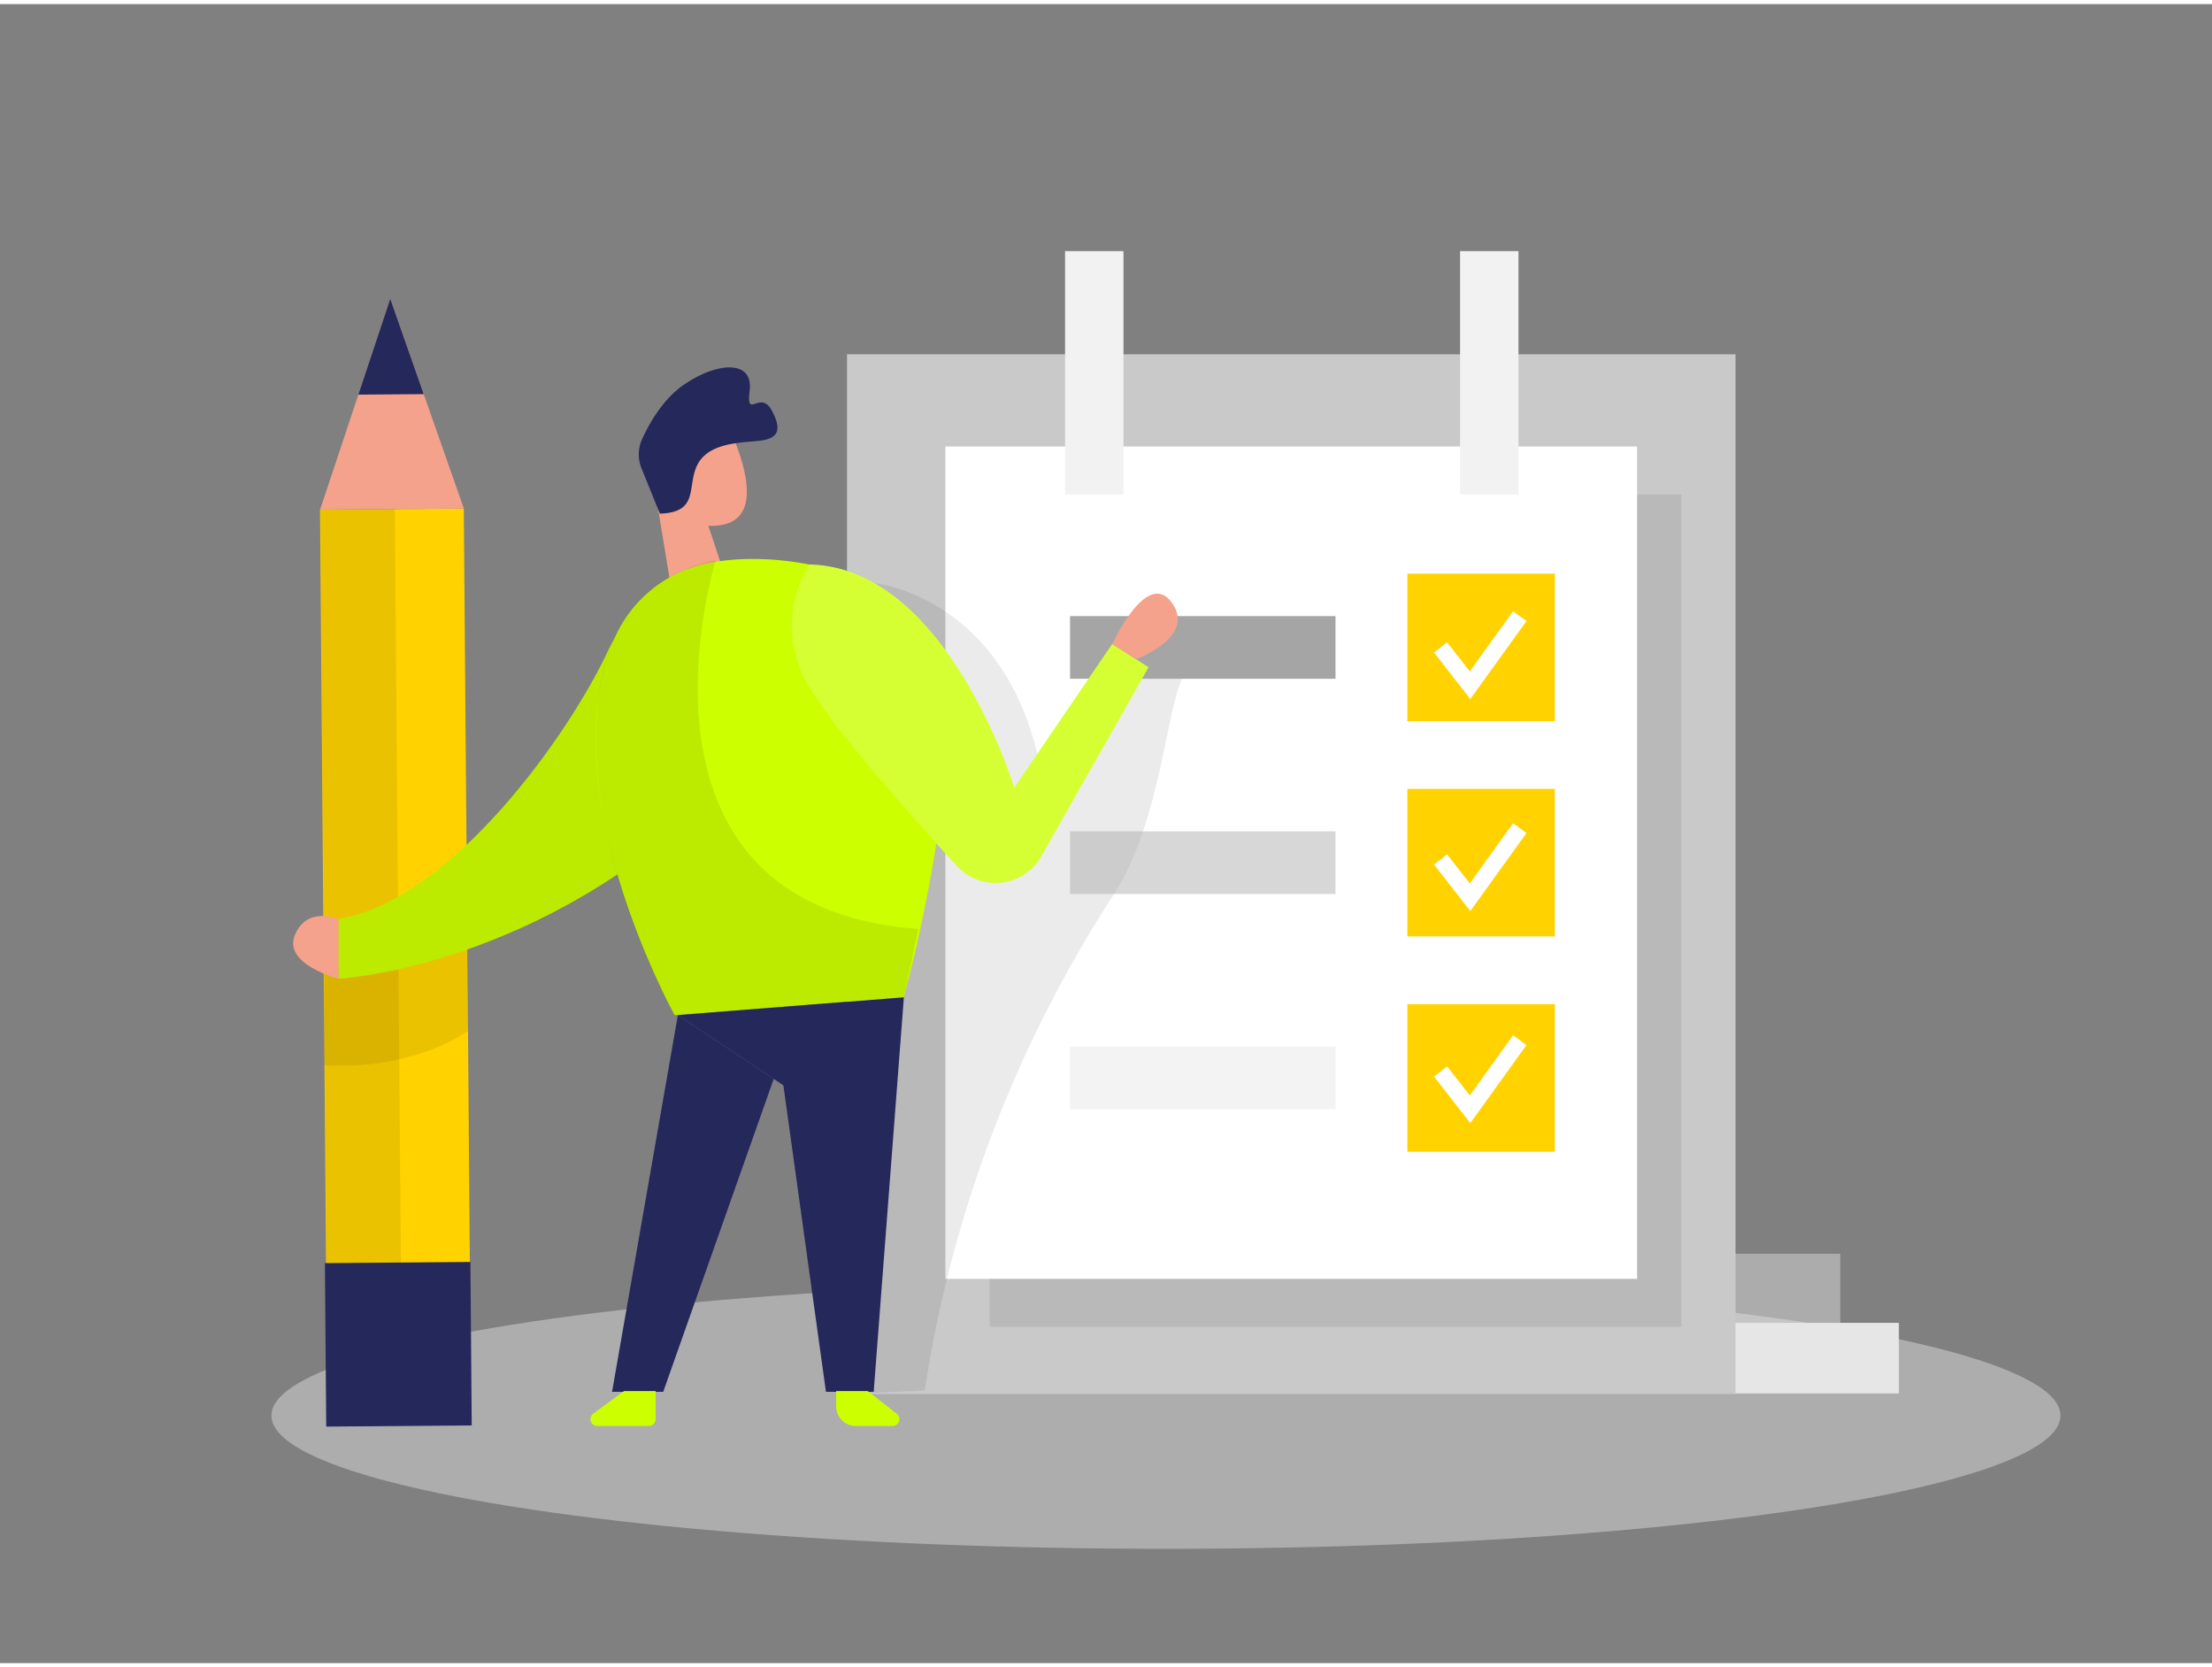 <svg id="Layer_1" data-name="Layer 1" xmlns="http://www.w3.org/2000/svg" viewBox="0 0 400 300" width="406" height="306" class="illustration styles_illustrationTablet__1DWOa"><rect x="0" y="0" width="400" height="300" fill="#808080" stroke="none"/><title>#20 checklist</title><ellipse cx="210.84" cy="255.24" rx="161.76" ry="24.09" fill="#e6e6e6" opacity="0.45"></ellipse><rect x="58.53" y="91.32" width="26" height="164.69" transform="translate(-1.39 0.58) rotate(-0.46)" fill="#ffd200"></rect><polygon points="57.88 91.42 70.57 53.29 83.88 91.21 57.88 91.42" fill="#f4a28c"></polygon><polygon points="64.8 70.62 76.62 70.53 70.57 53.29 64.8 70.62" fill="#24285b"></polygon><rect x="58.6" y="91.37" width="13.45" height="164.69" transform="translate(-1.39 0.53) rotate(-0.46)" opacity="0.08"></rect><rect x="294.88" y="238.47" width="48.5" height="12.77" fill="#e6e6e6"></rect><rect x="284.28" y="225.98" width="48.5" height="12.77" fill="#e6e6e6" opacity="0.43"></rect><path d="M58.61,175.35v16.48s14.13,1.58,26-6.12V170.9l-10.21-2Z" opacity="0.08"></path><rect x="153.17" y="63.33" width="160.67" height="188" fill="#c9c9c9"></rect><rect x="178.96" y="88.67" width="125.08" height="150.51" opacity="0.08"></rect><rect x="170.96" y="80" width="125.08" height="150.51" fill="#fff"></rect><path d="M158,104.67s24.21,2.33,30.21,33.83l19.44-26s11.31-1.37,6.31,9c-3.28,6.82-4.08,26.46-12.7,39.75a227,227,0,0,0-33.63,86.86l-.42,2.6-11.75.53,3.25-96.07Z" opacity="0.08"></path><rect x="192.6" y="44.67" width="10.56" height="44" fill="#f2f2f2"></rect><rect x="264.03" y="44.67" width="10.56" height="44" fill="#f2f2f2"></rect><rect x="254.5" y="103" width="26.67" height="26.67" fill="#ffd200"></rect><rect x="254.5" y="141.92" width="26.67" height="26.67" fill="#ffd200"></rect><rect x="254.5" y="180.85" width="26.67" height="26.67" fill="#ffd200"></rect><path d="M110.11,116.62C103,132,81.75,162,61.22,165.46v10.78S98,174.33,130.37,142c13.47-13.48,13.24-22.79,8.39-29.07C131.07,103,115.37,105.23,110.11,116.62Z" fill="#ccff00"></path><path d="M110.11,116.62C103,132,81.75,162,61.22,165.46v10.78S98,174.33,130.37,142c13.47-13.48,13.24-22.79,8.39-29.07C131.07,103,115.37,105.23,110.11,116.62Z" opacity="0.08"></path><rect x="193.5" y="110.67" width="48" height="11.33" fill="#a5a5a5"></rect><rect x="193.5" y="149.59" width="48" height="11.33" fill="#a5a5a5" opacity="0.44"></rect><rect x="193.5" y="188.51" width="48" height="11.33" fill="#a5a5a5" opacity="0.13"></rect><polyline points="260.5 116.33 265.83 123.17 274.83 110.67" fill="none" stroke="#fff" stroke-miterlimit="10" stroke-width="3"></polyline><polyline points="260.5 154.67 265.83 161.51 274.83 149.01" fill="none" stroke="#fff" stroke-miterlimit="10" stroke-width="3"></polyline><polyline points="260.5 193.01 265.83 199.85 274.83 187.35" fill="none" stroke="#fff" stroke-miterlimit="10" stroke-width="3"></polyline><polygon points="127.14 91.5 130.97 102.98 121.88 108.76 118.61 88.86 127.14 91.5" fill="#f4a28c"></polygon><path d="M121.42,77.08a7.15,7.15,0,0,1,11.71,2.6c2,5.28,3.89,13.11-2.34,14.45-9.54,2-12.57-10.22-12.57-10.22A13.06,13.06,0,0,1,121.42,77.08Z" fill="#f4a28c"></path><path d="M121.39,84.8s-2.07-1.73-3,.73,2.71,3.64,3.8,2.4S121.39,84.8,121.39,84.8Z" fill="#f4a28c"></path><path d="M111.27,114.39a23.25,23.25,0,0,1,14.57-12.72c12.35-3.71,35.08.35,42,11.9,9.49,15.81-4.4,66-4.4,66L122,182.83S99.13,141.66,111.27,114.39Z" fill="#ccff00"></path><polygon points="163.45 179.61 157.99 250.94 149.36 250.94 141.66 195.52 122.58 182.83 163.45 179.61" fill="#24285b"></polygon><polygon points="122.58 182.83 110.68 250.94 119.93 250.94 139.91 194.36 122.58 182.83" fill="#24285b"></polygon><path d="M129.43,100.59S110,163.1,166.06,167.24l-2.61,12.37L122,182.83s-16.2-28.24-14-55.2c0,0,.35-15.95,11.57-23A25.25,25.25,0,0,1,129.43,100.59Z" opacity="0.08"></path><path d="M112.85,250.8l-5.58,4.1a1.23,1.23,0,0,0,.73,2.22h9.34a1.23,1.23,0,0,0,1.22-1.23V250.8Z" fill="#ccff00"></path><path d="M156.91,250.8l5.25,4.1a1.24,1.24,0,0,1-.77,2.22h-6.64a3.55,3.55,0,0,1-3.55-3.55V250.8Z" fill="#ccff00"></path><path d="M146.35,101.34a20.92,20.92,0,0,0,0,22.13C150.87,131.11,164,146,173,155.81A9.49,9.49,0,0,0,188.35,154l19.34-34.08-6.56-4.21-17.72,26S171.28,101.84,146.35,101.34Z" fill="#ccff00"></path><path d="M146.35,101.34a20.92,20.92,0,0,0,0,22.13C150.87,131.11,164,146,173,155.81A9.49,9.49,0,0,0,188.35,154l19.34-34.08-6.56-4.21-17.72,26S171.28,101.84,146.35,101.34Z" fill="#fff" opacity="0.2"></path><path d="M205.4,118.47s11-4,6.5-10.24-10.77,7.5-10.77,7.5Z" fill="#f4a28c"></path><path d="M119.33,92.14,116,83.94a6.7,6.7,0,0,1,.14-5.34c1.35-2.94,3.93-7.47,7.87-10,6.18-4.06,12.23-4.08,11.55,1.31s1.92-.28,4,3.58.83,5.11-2.22,5.47-9,.25-11.14,4.18S126.66,91.9,119.33,92.14Z" fill="#24285b"></path><path d="M61.22,165.46s-5.73-2.44-7.9,2.89,7.9,7.89,7.9,7.89Z" fill="#f4a28c"></path><rect x="58.87" y="227.56" width="26.31" height="29.56" transform="translate(-1.94 0.59) rotate(-0.46)" fill="#24285b"></rect></svg>